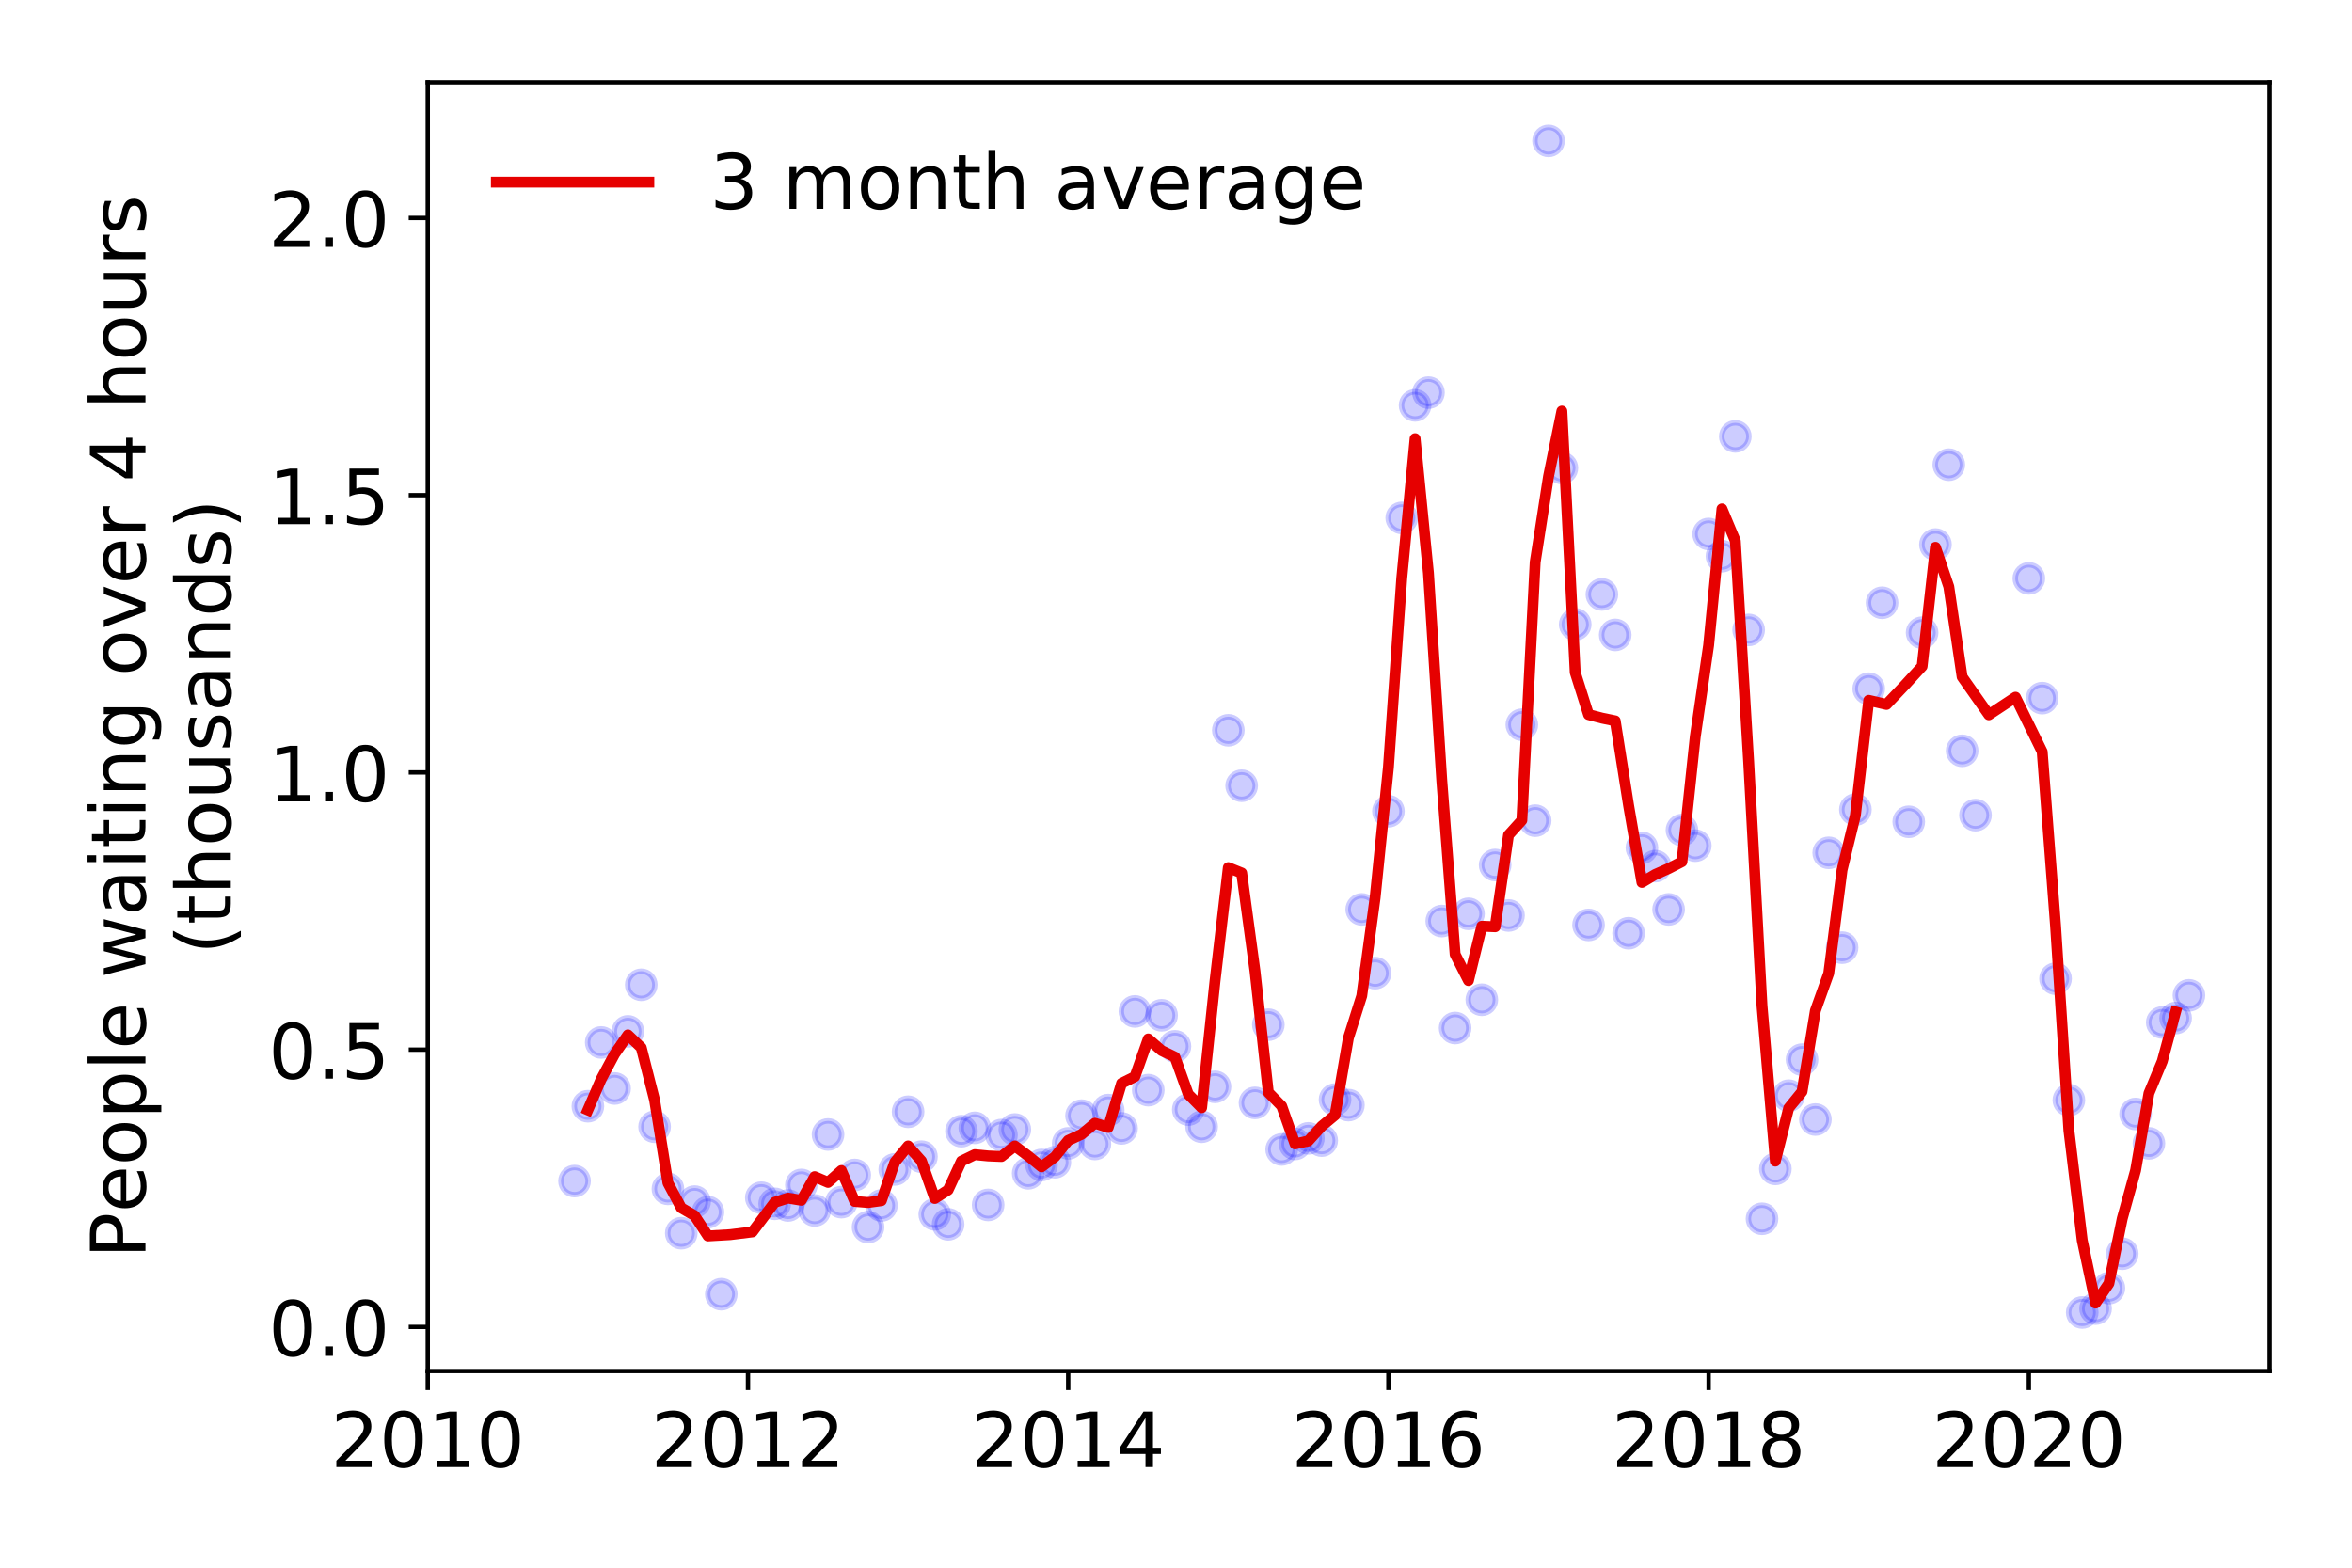 <?xml version="1.0" encoding="utf-8" standalone="no"?>
<!DOCTYPE svg PUBLIC "-//W3C//DTD SVG 1.1//EN"
  "http://www.w3.org/Graphics/SVG/1.1/DTD/svg11.dtd">
<!-- Created with matplotlib (https://matplotlib.org/) -->
<svg height="288pt" version="1.1" viewBox="0 0 432 288" width="432pt" xmlns="http://www.w3.org/2000/svg" xmlns:xlink="http://www.w3.org/1999/xlink">
 <defs>
  <style type="text/css">
*{stroke-linecap:butt;stroke-linejoin:round;}
  </style>
 </defs>
 <g id="figure_1">
  <g id="patch_1">
   <path d="M 0 288 
L 432 288 
L 432 0 
L 0 0 
z
" style="fill:#ffffff;"/>
  </g>
  <g id="axes_1">
   <g id="patch_2">
    <path d="M 78.57 251.88 
L 416.88 251.88 
L 416.88 15.12 
L 78.57 15.12 
z
" style="fill:#ffffff;"/>
   </g>
   <g id="matplotlib.axis_1">
    <g id="xtick_1">
     <g id="line2d_1">
      <defs>
       <path d="M 0 0 
L 0 3.5 
" id="m1ef3069ae8" style="stroke:#000000;stroke-width:0.8;"/>
      </defs>
      <g>
       <use style="stroke:#000000;stroke-width:0.8;" x="78.57" xlink:href="#m1ef3069ae8" y="251.88"/>
      </g>
     </g>
     <g id="text_1">
      <!-- 2010 -->
      <defs>
       <path d="M 19.188 8.297 
L 53.609 8.297 
L 53.609 0 
L 7.328 0 
L 7.328 8.297 
Q 12.938 14.109 22.625 23.891 
Q 32.328 33.688 34.812 36.531 
Q 39.547 41.844 41.422 45.531 
Q 43.312 49.219 43.312 52.781 
Q 43.312 58.594 39.234 62.25 
Q 35.156 65.922 28.609 65.922 
Q 23.969 65.922 18.812 64.312 
Q 13.672 62.703 7.812 59.422 
L 7.812 69.391 
Q 13.766 71.781 18.938 73 
Q 24.125 74.219 28.422 74.219 
Q 39.75 74.219 46.484 68.547 
Q 53.219 62.891 53.219 53.422 
Q 53.219 48.922 51.531 44.891 
Q 49.859 40.875 45.406 35.406 
Q 44.188 33.984 37.641 27.219 
Q 31.109 20.453 19.188 8.297 
z
" id="DejaVuSans-50"/>
       <path d="M 31.781 66.406 
Q 24.172 66.406 20.328 58.906 
Q 16.5 51.422 16.5 36.375 
Q 16.5 21.391 20.328 13.891 
Q 24.172 6.391 31.781 6.391 
Q 39.453 6.391 43.281 13.891 
Q 47.125 21.391 47.125 36.375 
Q 47.125 51.422 43.281 58.906 
Q 39.453 66.406 31.781 66.406 
z
M 31.781 74.219 
Q 44.047 74.219 50.516 64.516 
Q 56.984 54.828 56.984 36.375 
Q 56.984 17.969 50.516 8.266 
Q 44.047 -1.422 31.781 -1.422 
Q 19.531 -1.422 13.062 8.266 
Q 6.594 17.969 6.594 36.375 
Q 6.594 54.828 13.062 64.516 
Q 19.531 74.219 31.781 74.219 
z
" id="DejaVuSans-48"/>
       <path d="M 12.406 8.297 
L 28.516 8.297 
L 28.516 63.922 
L 10.984 60.406 
L 10.984 69.391 
L 28.422 72.906 
L 38.281 72.906 
L 38.281 8.297 
L 54.391 8.297 
L 54.391 0 
L 12.406 0 
z
" id="DejaVuSans-49"/>
      </defs>
      <g transform="translate(60.755 269.518)scale(0.14 -0.14)">
       <use xlink:href="#DejaVuSans-50"/>
       <use x="63.623" xlink:href="#DejaVuSans-48"/>
       <use x="127.246" xlink:href="#DejaVuSans-49"/>
       <use x="190.869" xlink:href="#DejaVuSans-48"/>
      </g>
     </g>
    </g>
    <g id="xtick_2">
     <g id="line2d_2">
      <g>
       <use style="stroke:#000000;stroke-width:0.8;" x="137.385" xlink:href="#m1ef3069ae8" y="251.88"/>
      </g>
     </g>
     <g id="text_2">
      <!-- 2012 -->
      <g transform="translate(119.57 269.518)scale(0.14 -0.14)">
       <use xlink:href="#DejaVuSans-50"/>
       <use x="63.623" xlink:href="#DejaVuSans-48"/>
       <use x="127.246" xlink:href="#DejaVuSans-49"/>
       <use x="190.869" xlink:href="#DejaVuSans-50"/>
      </g>
     </g>
    </g>
    <g id="xtick_3">
     <g id="line2d_3">
      <g>
       <use style="stroke:#000000;stroke-width:0.8;" x="196.2" xlink:href="#m1ef3069ae8" y="251.88"/>
      </g>
     </g>
     <g id="text_3">
      <!-- 2014 -->
      <defs>
       <path d="M 37.797 64.312 
L 12.891 25.391 
L 37.797 25.391 
z
M 35.203 72.906 
L 47.609 72.906 
L 47.609 25.391 
L 58.016 25.391 
L 58.016 17.188 
L 47.609 17.188 
L 47.609 0 
L 37.797 0 
L 37.797 17.188 
L 4.891 17.188 
L 4.891 26.703 
z
" id="DejaVuSans-52"/>
      </defs>
      <g transform="translate(178.385 269.518)scale(0.14 -0.14)">
       <use xlink:href="#DejaVuSans-50"/>
       <use x="63.623" xlink:href="#DejaVuSans-48"/>
       <use x="127.246" xlink:href="#DejaVuSans-49"/>
       <use x="190.869" xlink:href="#DejaVuSans-52"/>
      </g>
     </g>
    </g>
    <g id="xtick_4">
     <g id="line2d_4">
      <g>
       <use style="stroke:#000000;stroke-width:0.8;" x="255.016" xlink:href="#m1ef3069ae8" y="251.88"/>
      </g>
     </g>
     <g id="text_4">
      <!-- 2016 -->
      <defs>
       <path d="M 33.016 40.375 
Q 26.375 40.375 22.484 35.828 
Q 18.609 31.297 18.609 23.391 
Q 18.609 15.531 22.484 10.953 
Q 26.375 6.391 33.016 6.391 
Q 39.656 6.391 43.531 10.953 
Q 47.406 15.531 47.406 23.391 
Q 47.406 31.297 43.531 35.828 
Q 39.656 40.375 33.016 40.375 
z
M 52.594 71.297 
L 52.594 62.312 
Q 48.875 64.062 45.094 64.984 
Q 41.312 65.922 37.594 65.922 
Q 27.828 65.922 22.672 59.328 
Q 17.531 52.734 16.797 39.406 
Q 19.672 43.656 24.016 45.922 
Q 28.375 48.188 33.594 48.188 
Q 44.578 48.188 50.953 41.516 
Q 57.328 34.859 57.328 23.391 
Q 57.328 12.156 50.688 5.359 
Q 44.047 -1.422 33.016 -1.422 
Q 20.359 -1.422 13.672 8.266 
Q 6.984 17.969 6.984 36.375 
Q 6.984 53.656 15.188 63.938 
Q 23.391 74.219 37.203 74.219 
Q 40.922 74.219 44.703 73.484 
Q 48.484 72.75 52.594 71.297 
z
" id="DejaVuSans-54"/>
      </defs>
      <g transform="translate(237.201 269.518)scale(0.14 -0.14)">
       <use xlink:href="#DejaVuSans-50"/>
       <use x="63.623" xlink:href="#DejaVuSans-48"/>
       <use x="127.246" xlink:href="#DejaVuSans-49"/>
       <use x="190.869" xlink:href="#DejaVuSans-54"/>
      </g>
     </g>
    </g>
    <g id="xtick_5">
     <g id="line2d_5">
      <g>
       <use style="stroke:#000000;stroke-width:0.8;" x="313.831" xlink:href="#m1ef3069ae8" y="251.88"/>
      </g>
     </g>
     <g id="text_5">
      <!-- 2018 -->
      <defs>
       <path d="M 31.781 34.625 
Q 24.75 34.625 20.719 30.859 
Q 16.703 27.094 16.703 20.516 
Q 16.703 13.922 20.719 10.156 
Q 24.75 6.391 31.781 6.391 
Q 38.812 6.391 42.859 10.172 
Q 46.922 13.969 46.922 20.516 
Q 46.922 27.094 42.891 30.859 
Q 38.875 34.625 31.781 34.625 
z
M 21.922 38.812 
Q 15.578 40.375 12.031 44.719 
Q 8.5 49.078 8.5 55.328 
Q 8.5 64.062 14.719 69.141 
Q 20.953 74.219 31.781 74.219 
Q 42.672 74.219 48.875 69.141 
Q 55.078 64.062 55.078 55.328 
Q 55.078 49.078 51.531 44.719 
Q 48 40.375 41.703 38.812 
Q 48.828 37.156 52.797 32.312 
Q 56.781 27.484 56.781 20.516 
Q 56.781 9.906 50.312 4.234 
Q 43.844 -1.422 31.781 -1.422 
Q 19.734 -1.422 13.25 4.234 
Q 6.781 9.906 6.781 20.516 
Q 6.781 27.484 10.781 32.312 
Q 14.797 37.156 21.922 38.812 
z
M 18.312 54.391 
Q 18.312 48.734 21.844 45.562 
Q 25.391 42.391 31.781 42.391 
Q 38.141 42.391 41.719 45.562 
Q 45.312 48.734 45.312 54.391 
Q 45.312 60.062 41.719 63.234 
Q 38.141 66.406 31.781 66.406 
Q 25.391 66.406 21.844 63.234 
Q 18.312 60.062 18.312 54.391 
z
" id="DejaVuSans-56"/>
      </defs>
      <g transform="translate(296.016 269.518)scale(0.14 -0.14)">
       <use xlink:href="#DejaVuSans-50"/>
       <use x="63.623" xlink:href="#DejaVuSans-48"/>
       <use x="127.246" xlink:href="#DejaVuSans-49"/>
       <use x="190.869" xlink:href="#DejaVuSans-56"/>
      </g>
     </g>
    </g>
    <g id="xtick_6">
     <g id="line2d_6">
      <g>
       <use style="stroke:#000000;stroke-width:0.8;" x="372.646" xlink:href="#m1ef3069ae8" y="251.88"/>
      </g>
     </g>
     <g id="text_6">
      <!-- 2020 -->
      <g transform="translate(354.831 269.518)scale(0.14 -0.14)">
       <use xlink:href="#DejaVuSans-50"/>
       <use x="63.623" xlink:href="#DejaVuSans-48"/>
       <use x="127.246" xlink:href="#DejaVuSans-50"/>
       <use x="190.869" xlink:href="#DejaVuSans-48"/>
      </g>
     </g>
    </g>
   </g>
   <g id="matplotlib.axis_2">
    <g id="ytick_1">
     <g id="line2d_7">
      <defs>
       <path d="M 0 0 
L -3.5 0 
" id="m6c5d80450e" style="stroke:#000000;stroke-width:0.8;"/>
      </defs>
      <g>
       <use style="stroke:#000000;stroke-width:0.8;" x="78.57" xlink:href="#m6c5d80450e" y="243.767"/>
      </g>
     </g>
     <g id="text_7">
      <!-- 0.0 -->
      <defs>
       <path d="M 10.688 12.406 
L 21 12.406 
L 21 0 
L 10.688 0 
z
" id="DejaVuSans-46"/>
      </defs>
      <g transform="translate(49.306 249.086)scale(0.14 -0.14)">
       <use xlink:href="#DejaVuSans-48"/>
       <use x="63.623" xlink:href="#DejaVuSans-46"/>
       <use x="95.41" xlink:href="#DejaVuSans-48"/>
      </g>
     </g>
    </g>
    <g id="ytick_2">
     <g id="line2d_8">
      <g>
       <use style="stroke:#000000;stroke-width:0.8;" x="78.57" xlink:href="#m6c5d80450e" y="192.835"/>
      </g>
     </g>
     <g id="text_8">
      <!-- 0.5 -->
      <defs>
       <path d="M 10.797 72.906 
L 49.516 72.906 
L 49.516 64.594 
L 19.828 64.594 
L 19.828 46.734 
Q 21.969 47.469 24.109 47.828 
Q 26.266 48.188 28.422 48.188 
Q 40.625 48.188 47.75 41.5 
Q 54.891 34.812 54.891 23.391 
Q 54.891 11.625 47.562 5.094 
Q 40.234 -1.422 26.906 -1.422 
Q 22.312 -1.422 17.547 -0.641 
Q 12.797 0.141 7.719 1.703 
L 7.719 11.625 
Q 12.109 9.234 16.797 8.062 
Q 21.484 6.891 26.703 6.891 
Q 35.156 6.891 40.078 11.328 
Q 45.016 15.766 45.016 23.391 
Q 45.016 31 40.078 35.438 
Q 35.156 39.891 26.703 39.891 
Q 22.75 39.891 18.812 39.016 
Q 14.891 38.141 10.797 36.281 
z
" id="DejaVuSans-53"/>
      </defs>
      <g transform="translate(49.306 198.154)scale(0.14 -0.14)">
       <use xlink:href="#DejaVuSans-48"/>
       <use x="63.623" xlink:href="#DejaVuSans-46"/>
       <use x="95.41" xlink:href="#DejaVuSans-53"/>
      </g>
     </g>
    </g>
    <g id="ytick_3">
     <g id="line2d_9">
      <g>
       <use style="stroke:#000000;stroke-width:0.8;" x="78.57" xlink:href="#m6c5d80450e" y="141.904"/>
      </g>
     </g>
     <g id="text_9">
      <!-- 1.0 -->
      <g transform="translate(49.306 147.223)scale(0.14 -0.14)">
       <use xlink:href="#DejaVuSans-49"/>
       <use x="63.623" xlink:href="#DejaVuSans-46"/>
       <use x="95.41" xlink:href="#DejaVuSans-48"/>
      </g>
     </g>
    </g>
    <g id="ytick_4">
     <g id="line2d_10">
      <g>
       <use style="stroke:#000000;stroke-width:0.8;" x="78.57" xlink:href="#m6c5d80450e" y="90.972"/>
      </g>
     </g>
     <g id="text_10">
      <!-- 1.5 -->
      <g transform="translate(49.306 96.291)scale(0.14 -0.14)">
       <use xlink:href="#DejaVuSans-49"/>
       <use x="63.623" xlink:href="#DejaVuSans-46"/>
       <use x="95.41" xlink:href="#DejaVuSans-53"/>
      </g>
     </g>
    </g>
    <g id="ytick_5">
     <g id="line2d_11">
      <g>
       <use style="stroke:#000000;stroke-width:0.8;" x="78.57" xlink:href="#m6c5d80450e" y="40.041"/>
      </g>
     </g>
     <g id="text_11">
      <!-- 2.0 -->
      <g transform="translate(49.306 45.36)scale(0.14 -0.14)">
       <use xlink:href="#DejaVuSans-50"/>
       <use x="63.623" xlink:href="#DejaVuSans-46"/>
       <use x="95.41" xlink:href="#DejaVuSans-48"/>
      </g>
     </g>
    </g>
    <g id="text_12">
     <!-- People waiting over 4 hours -->
     <defs>
      <path d="M 19.672 64.797 
L 19.672 37.406 
L 32.078 37.406 
Q 38.969 37.406 42.719 40.969 
Q 46.484 44.531 46.484 51.125 
Q 46.484 57.672 42.719 61.234 
Q 38.969 64.797 32.078 64.797 
z
M 9.812 72.906 
L 32.078 72.906 
Q 44.344 72.906 50.609 67.359 
Q 56.891 61.812 56.891 51.125 
Q 56.891 40.328 50.609 34.812 
Q 44.344 29.297 32.078 29.297 
L 19.672 29.297 
L 19.672 0 
L 9.812 0 
z
" id="DejaVuSans-80"/>
      <path d="M 56.203 29.594 
L 56.203 25.203 
L 14.891 25.203 
Q 15.484 15.922 20.484 11.062 
Q 25.484 6.203 34.422 6.203 
Q 39.594 6.203 44.453 7.469 
Q 49.312 8.734 54.109 11.281 
L 54.109 2.781 
Q 49.266 0.734 44.188 -0.344 
Q 39.109 -1.422 33.891 -1.422 
Q 20.797 -1.422 13.156 6.188 
Q 5.516 13.812 5.516 26.812 
Q 5.516 40.234 12.766 48.109 
Q 20.016 56 32.328 56 
Q 43.359 56 49.781 48.891 
Q 56.203 41.797 56.203 29.594 
z
M 47.219 32.234 
Q 47.125 39.594 43.094 43.984 
Q 39.062 48.391 32.422 48.391 
Q 24.906 48.391 20.391 44.141 
Q 15.875 39.891 15.188 32.172 
z
" id="DejaVuSans-101"/>
      <path d="M 30.609 48.391 
Q 23.391 48.391 19.188 42.75 
Q 14.984 37.109 14.984 27.297 
Q 14.984 17.484 19.156 11.844 
Q 23.344 6.203 30.609 6.203 
Q 37.797 6.203 41.984 11.859 
Q 46.188 17.531 46.188 27.297 
Q 46.188 37.016 41.984 42.703 
Q 37.797 48.391 30.609 48.391 
z
M 30.609 56 
Q 42.328 56 49.016 48.375 
Q 55.719 40.766 55.719 27.297 
Q 55.719 13.875 49.016 6.219 
Q 42.328 -1.422 30.609 -1.422 
Q 18.844 -1.422 12.172 6.219 
Q 5.516 13.875 5.516 27.297 
Q 5.516 40.766 12.172 48.375 
Q 18.844 56 30.609 56 
z
" id="DejaVuSans-111"/>
      <path d="M 18.109 8.203 
L 18.109 -20.797 
L 9.078 -20.797 
L 9.078 54.688 
L 18.109 54.688 
L 18.109 46.391 
Q 20.953 51.266 25.266 53.625 
Q 29.594 56 35.594 56 
Q 45.562 56 51.781 48.094 
Q 58.016 40.188 58.016 27.297 
Q 58.016 14.406 51.781 6.484 
Q 45.562 -1.422 35.594 -1.422 
Q 29.594 -1.422 25.266 0.953 
Q 20.953 3.328 18.109 8.203 
z
M 48.688 27.297 
Q 48.688 37.203 44.609 42.844 
Q 40.531 48.484 33.406 48.484 
Q 26.266 48.484 22.188 42.844 
Q 18.109 37.203 18.109 27.297 
Q 18.109 17.391 22.188 11.75 
Q 26.266 6.109 33.406 6.109 
Q 40.531 6.109 44.609 11.75 
Q 48.688 17.391 48.688 27.297 
z
" id="DejaVuSans-112"/>
      <path d="M 9.422 75.984 
L 18.406 75.984 
L 18.406 0 
L 9.422 0 
z
" id="DejaVuSans-108"/>
      <path id="DejaVuSans-32"/>
      <path d="M 4.203 54.688 
L 13.188 54.688 
L 24.422 12.016 
L 35.594 54.688 
L 46.188 54.688 
L 57.422 12.016 
L 68.609 54.688 
L 77.594 54.688 
L 63.281 0 
L 52.688 0 
L 40.922 44.828 
L 29.109 0 
L 18.5 0 
z
" id="DejaVuSans-119"/>
      <path d="M 34.281 27.484 
Q 23.391 27.484 19.188 25 
Q 14.984 22.516 14.984 16.5 
Q 14.984 11.719 18.141 8.906 
Q 21.297 6.109 26.703 6.109 
Q 34.188 6.109 38.703 11.406 
Q 43.219 16.703 43.219 25.484 
L 43.219 27.484 
z
M 52.203 31.203 
L 52.203 0 
L 43.219 0 
L 43.219 8.297 
Q 40.141 3.328 35.547 0.953 
Q 30.953 -1.422 24.312 -1.422 
Q 15.922 -1.422 10.953 3.297 
Q 6 8.016 6 15.922 
Q 6 25.141 12.172 29.828 
Q 18.359 34.516 30.609 34.516 
L 43.219 34.516 
L 43.219 35.406 
Q 43.219 41.609 39.141 45 
Q 35.062 48.391 27.688 48.391 
Q 23 48.391 18.547 47.266 
Q 14.109 46.141 10.016 43.891 
L 10.016 52.203 
Q 14.938 54.109 19.578 55.047 
Q 24.219 56 28.609 56 
Q 40.484 56 46.344 49.844 
Q 52.203 43.703 52.203 31.203 
z
" id="DejaVuSans-97"/>
      <path d="M 9.422 54.688 
L 18.406 54.688 
L 18.406 0 
L 9.422 0 
z
M 9.422 75.984 
L 18.406 75.984 
L 18.406 64.594 
L 9.422 64.594 
z
" id="DejaVuSans-105"/>
      <path d="M 18.312 70.219 
L 18.312 54.688 
L 36.812 54.688 
L 36.812 47.703 
L 18.312 47.703 
L 18.312 18.016 
Q 18.312 11.328 20.141 9.422 
Q 21.969 7.516 27.594 7.516 
L 36.812 7.516 
L 36.812 0 
L 27.594 0 
Q 17.188 0 13.234 3.875 
Q 9.281 7.766 9.281 18.016 
L 9.281 47.703 
L 2.688 47.703 
L 2.688 54.688 
L 9.281 54.688 
L 9.281 70.219 
z
" id="DejaVuSans-116"/>
      <path d="M 54.891 33.016 
L 54.891 0 
L 45.906 0 
L 45.906 32.719 
Q 45.906 40.484 42.875 44.328 
Q 39.844 48.188 33.797 48.188 
Q 26.516 48.188 22.312 43.547 
Q 18.109 38.922 18.109 30.906 
L 18.109 0 
L 9.078 0 
L 9.078 54.688 
L 18.109 54.688 
L 18.109 46.188 
Q 21.344 51.125 25.703 53.562 
Q 30.078 56 35.797 56 
Q 45.219 56 50.047 50.172 
Q 54.891 44.344 54.891 33.016 
z
" id="DejaVuSans-110"/>
      <path d="M 45.406 27.984 
Q 45.406 37.75 41.375 43.109 
Q 37.359 48.484 30.078 48.484 
Q 22.859 48.484 18.828 43.109 
Q 14.797 37.75 14.797 27.984 
Q 14.797 18.266 18.828 12.891 
Q 22.859 7.516 30.078 7.516 
Q 37.359 7.516 41.375 12.891 
Q 45.406 18.266 45.406 27.984 
z
M 54.391 6.781 
Q 54.391 -7.172 48.188 -13.984 
Q 42 -20.797 29.203 -20.797 
Q 24.469 -20.797 20.266 -20.094 
Q 16.062 -19.391 12.109 -17.922 
L 12.109 -9.188 
Q 16.062 -11.328 19.922 -12.344 
Q 23.781 -13.375 27.781 -13.375 
Q 36.625 -13.375 41.016 -8.766 
Q 45.406 -4.156 45.406 5.172 
L 45.406 9.625 
Q 42.625 4.781 38.281 2.391 
Q 33.938 0 27.875 0 
Q 17.828 0 11.672 7.656 
Q 5.516 15.328 5.516 27.984 
Q 5.516 40.672 11.672 48.328 
Q 17.828 56 27.875 56 
Q 33.938 56 38.281 53.609 
Q 42.625 51.219 45.406 46.391 
L 45.406 54.688 
L 54.391 54.688 
z
" id="DejaVuSans-103"/>
      <path d="M 2.984 54.688 
L 12.5 54.688 
L 29.594 8.797 
L 46.688 54.688 
L 56.203 54.688 
L 35.688 0 
L 23.484 0 
z
" id="DejaVuSans-118"/>
      <path d="M 41.109 46.297 
Q 39.594 47.172 37.812 47.578 
Q 36.031 48 33.891 48 
Q 26.266 48 22.188 43.047 
Q 18.109 38.094 18.109 28.812 
L 18.109 0 
L 9.078 0 
L 9.078 54.688 
L 18.109 54.688 
L 18.109 46.188 
Q 20.953 51.172 25.484 53.578 
Q 30.031 56 36.531 56 
Q 37.453 56 38.578 55.875 
Q 39.703 55.766 41.062 55.516 
z
" id="DejaVuSans-114"/>
      <path d="M 54.891 33.016 
L 54.891 0 
L 45.906 0 
L 45.906 32.719 
Q 45.906 40.484 42.875 44.328 
Q 39.844 48.188 33.797 48.188 
Q 26.516 48.188 22.312 43.547 
Q 18.109 38.922 18.109 30.906 
L 18.109 0 
L 9.078 0 
L 9.078 75.984 
L 18.109 75.984 
L 18.109 46.188 
Q 21.344 51.125 25.703 53.562 
Q 30.078 56 35.797 56 
Q 45.219 56 50.047 50.172 
Q 54.891 44.344 54.891 33.016 
z
" id="DejaVuSans-104"/>
      <path d="M 8.5 21.578 
L 8.5 54.688 
L 17.484 54.688 
L 17.484 21.922 
Q 17.484 14.156 20.5 10.266 
Q 23.531 6.391 29.594 6.391 
Q 36.859 6.391 41.078 11.031 
Q 45.312 15.672 45.312 23.688 
L 45.312 54.688 
L 54.297 54.688 
L 54.297 0 
L 45.312 0 
L 45.312 8.406 
Q 42.047 3.422 37.719 1 
Q 33.406 -1.422 27.688 -1.422 
Q 18.266 -1.422 13.375 4.438 
Q 8.5 10.297 8.5 21.578 
z
M 31.109 56 
z
" id="DejaVuSans-117"/>
      <path d="M 44.281 53.078 
L 44.281 44.578 
Q 40.484 46.531 36.375 47.5 
Q 32.281 48.484 27.875 48.484 
Q 21.188 48.484 17.844 46.438 
Q 14.5 44.391 14.5 40.281 
Q 14.5 37.156 16.891 35.375 
Q 19.281 33.594 26.516 31.984 
L 29.594 31.297 
Q 39.156 29.25 43.188 25.516 
Q 47.219 21.781 47.219 15.094 
Q 47.219 7.469 41.188 3.016 
Q 35.156 -1.422 24.609 -1.422 
Q 20.219 -1.422 15.453 -0.562 
Q 10.688 0.297 5.422 2 
L 5.422 11.281 
Q 10.406 8.688 15.234 7.391 
Q 20.062 6.109 24.812 6.109 
Q 31.156 6.109 34.562 8.281 
Q 37.984 10.453 37.984 14.406 
Q 37.984 18.062 35.516 20.016 
Q 33.062 21.969 24.703 23.781 
L 21.578 24.516 
Q 13.234 26.266 9.516 29.906 
Q 5.812 33.547 5.812 39.891 
Q 5.812 47.609 11.281 51.797 
Q 16.75 56 26.812 56 
Q 31.781 56 36.172 55.266 
Q 40.578 54.547 44.281 53.078 
z
" id="DejaVuSans-115"/>
     </defs>
     <g transform="translate(26.717 231.175)rotate(-90)scale(0.14 -0.14)">
      <use xlink:href="#DejaVuSans-80"/>
      <use x="60.256" xlink:href="#DejaVuSans-101"/>
      <use x="121.779" xlink:href="#DejaVuSans-111"/>
      <use x="182.961" xlink:href="#DejaVuSans-112"/>
      <use x="246.438" xlink:href="#DejaVuSans-108"/>
      <use x="274.221" xlink:href="#DejaVuSans-101"/>
      <use x="335.744" xlink:href="#DejaVuSans-32"/>
      <use x="367.531" xlink:href="#DejaVuSans-119"/>
      <use x="449.318" xlink:href="#DejaVuSans-97"/>
      <use x="510.598" xlink:href="#DejaVuSans-105"/>
      <use x="538.381" xlink:href="#DejaVuSans-116"/>
      <use x="577.59" xlink:href="#DejaVuSans-105"/>
      <use x="605.373" xlink:href="#DejaVuSans-110"/>
      <use x="668.752" xlink:href="#DejaVuSans-103"/>
      <use x="732.229" xlink:href="#DejaVuSans-32"/>
      <use x="764.016" xlink:href="#DejaVuSans-111"/>
      <use x="825.197" xlink:href="#DejaVuSans-118"/>
      <use x="884.377" xlink:href="#DejaVuSans-101"/>
      <use x="945.9" xlink:href="#DejaVuSans-114"/>
      <use x="987.014" xlink:href="#DejaVuSans-32"/>
      <use x="1018.801" xlink:href="#DejaVuSans-52"/>
      <use x="1082.424" xlink:href="#DejaVuSans-32"/>
      <use x="1114.211" xlink:href="#DejaVuSans-104"/>
      <use x="1177.59" xlink:href="#DejaVuSans-111"/>
      <use x="1238.771" xlink:href="#DejaVuSans-117"/>
      <use x="1302.15" xlink:href="#DejaVuSans-114"/>
      <use x="1343.264" xlink:href="#DejaVuSans-115"/>
     </g>
     <!-- (thousands) -->
     <defs>
      <path d="M 31 75.875 
Q 24.469 64.656 21.281 53.656 
Q 18.109 42.672 18.109 31.391 
Q 18.109 20.125 21.312 9.062 
Q 24.516 -2 31 -13.188 
L 23.188 -13.188 
Q 15.875 -1.703 12.234 9.375 
Q 8.594 20.453 8.594 31.391 
Q 8.594 42.281 12.203 53.312 
Q 15.828 64.359 23.188 75.875 
z
" id="DejaVuSans-40"/>
      <path d="M 45.406 46.391 
L 45.406 75.984 
L 54.391 75.984 
L 54.391 0 
L 45.406 0 
L 45.406 8.203 
Q 42.578 3.328 38.25 0.953 
Q 33.938 -1.422 27.875 -1.422 
Q 17.969 -1.422 11.734 6.484 
Q 5.516 14.406 5.516 27.297 
Q 5.516 40.188 11.734 48.094 
Q 17.969 56 27.875 56 
Q 33.938 56 38.25 53.625 
Q 42.578 51.266 45.406 46.391 
z
M 14.797 27.297 
Q 14.797 17.391 18.875 11.75 
Q 22.953 6.109 30.078 6.109 
Q 37.203 6.109 41.297 11.75 
Q 45.406 17.391 45.406 27.297 
Q 45.406 37.203 41.297 42.844 
Q 37.203 48.484 30.078 48.484 
Q 22.953 48.484 18.875 42.844 
Q 14.797 37.203 14.797 27.297 
z
" id="DejaVuSans-100"/>
      <path d="M 8.016 75.875 
L 15.828 75.875 
Q 23.141 64.359 26.781 53.312 
Q 30.422 42.281 30.422 31.391 
Q 30.422 20.453 26.781 9.375 
Q 23.141 -1.703 15.828 -13.188 
L 8.016 -13.188 
Q 14.5 -2 17.703 9.062 
Q 20.906 20.125 20.906 31.391 
Q 20.906 42.672 17.703 53.656 
Q 14.5 64.656 8.016 75.875 
z
" id="DejaVuSans-41"/>
     </defs>
     <g transform="translate(42.394 175.325)rotate(-90)scale(0.14 -0.14)">
      <use xlink:href="#DejaVuSans-40"/>
      <use x="39.014" xlink:href="#DejaVuSans-116"/>
      <use x="78.223" xlink:href="#DejaVuSans-104"/>
      <use x="141.602" xlink:href="#DejaVuSans-111"/>
      <use x="202.783" xlink:href="#DejaVuSans-117"/>
      <use x="266.162" xlink:href="#DejaVuSans-115"/>
      <use x="318.262" xlink:href="#DejaVuSans-97"/>
      <use x="379.541" xlink:href="#DejaVuSans-110"/>
      <use x="442.92" xlink:href="#DejaVuSans-100"/>
      <use x="506.396" xlink:href="#DejaVuSans-115"/>
      <use x="558.496" xlink:href="#DejaVuSans-41"/>
     </g>
    </g>
   </g>
   <g id="line2d_12">
    <defs>
     <path d="M 0 2.5 
C 0.663 2.5 1.299 2.237 1.768 1.768 
C 2.237 1.299 2.5 0.663 2.5 0 
C 2.5 -0.663 2.237 -1.299 1.768 -1.768 
C 1.299 -2.237 0.663 -2.5 0 -2.5 
C -0.663 -2.5 -1.299 -2.237 -1.768 -1.768 
C -2.237 -1.299 -2.5 -0.663 -2.5 0 
C -2.5 0.663 -2.237 1.299 -1.768 1.768 
C -1.299 2.237 -0.663 2.5 0 2.5 
z
" id="m28e3ba4e20" style="stroke:#0000ff;stroke-opacity:0.2;"/>
    </defs>
    <g clip-path="url(#pa7547e812b)">
     <use style="fill:#0000ff;fill-opacity:0.2;stroke:#0000ff;stroke-opacity:0.2;" x="402.054" xlink:href="#m28e3ba4e20" y="182.853"/>
     <use style="fill:#0000ff;fill-opacity:0.2;stroke:#0000ff;stroke-opacity:0.2;" x="399.603" xlink:href="#m28e3ba4e20" y="187.029"/>
     <use style="fill:#0000ff;fill-opacity:0.2;stroke:#0000ff;stroke-opacity:0.2;" x="397.152" xlink:href="#m28e3ba4e20" y="187.844"/>
     <use style="fill:#0000ff;fill-opacity:0.2;stroke:#0000ff;stroke-opacity:0.2;" x="394.702" xlink:href="#m28e3ba4e20" y="210.05"/>
     <use style="fill:#0000ff;fill-opacity:0.2;stroke:#0000ff;stroke-opacity:0.2;" x="392.251" xlink:href="#m28e3ba4e20" y="204.651"/>
     <use style="fill:#0000ff;fill-opacity:0.2;stroke:#0000ff;stroke-opacity:0.2;" x="389.8" xlink:href="#m28e3ba4e20" y="230.321"/>
     <use style="fill:#0000ff;fill-opacity:0.2;stroke:#0000ff;stroke-opacity:0.2;" x="387.35" xlink:href="#m28e3ba4e20" y="236.636"/>
     <use style="fill:#0000ff;fill-opacity:0.2;stroke:#0000ff;stroke-opacity:0.2;" x="384.899" xlink:href="#m28e3ba4e20" y="240.405"/>
     <use style="fill:#0000ff;fill-opacity:0.2;stroke:#0000ff;stroke-opacity:0.2;" x="382.449" xlink:href="#m28e3ba4e20" y="241.118"/>
     <use style="fill:#0000ff;fill-opacity:0.2;stroke:#0000ff;stroke-opacity:0.2;" x="379.998" xlink:href="#m28e3ba4e20" y="202.105"/>
     <use style="fill:#0000ff;fill-opacity:0.2;stroke:#0000ff;stroke-opacity:0.2;" x="377.547" xlink:href="#m28e3ba4e20" y="179.797"/>
     <use style="fill:#0000ff;fill-opacity:0.2;stroke:#0000ff;stroke-opacity:0.2;" x="375.097" xlink:href="#m28e3ba4e20" y="128.254"/>
     <use style="fill:#0000ff;fill-opacity:0.2;stroke:#0000ff;stroke-opacity:0.2;" x="372.646" xlink:href="#m28e3ba4e20" y="106.252"/>
     <use style="fill:#0000ff;fill-opacity:0.2;stroke:#0000ff;stroke-opacity:0.2;" x="362.844" xlink:href="#m28e3ba4e20" y="149.747"/>
     <use style="fill:#0000ff;fill-opacity:0.2;stroke:#0000ff;stroke-opacity:0.2;" x="360.393" xlink:href="#m28e3ba4e20" y="137.931"/>
     <use style="fill:#0000ff;fill-opacity:0.2;stroke:#0000ff;stroke-opacity:0.2;" x="357.942" xlink:href="#m28e3ba4e20" y="85.37"/>
     <use style="fill:#0000ff;fill-opacity:0.2;stroke:#0000ff;stroke-opacity:0.2;" x="355.492" xlink:href="#m28e3ba4e20" y="100.038"/>
     <use style="fill:#0000ff;fill-opacity:0.2;stroke:#0000ff;stroke-opacity:0.2;" x="353.041" xlink:href="#m28e3ba4e20" y="116.234"/>
     <use style="fill:#0000ff;fill-opacity:0.2;stroke:#0000ff;stroke-opacity:0.2;" x="350.59" xlink:href="#m28e3ba4e20" y="150.969"/>
     <use style="fill:#0000ff;fill-opacity:0.2;stroke:#0000ff;stroke-opacity:0.2;" x="345.689" xlink:href="#m28e3ba4e20" y="110.734"/>
     <use style="fill:#0000ff;fill-opacity:0.2;stroke:#0000ff;stroke-opacity:0.2;" x="343.238" xlink:href="#m28e3ba4e20" y="126.522"/>
     <use style="fill:#0000ff;fill-opacity:0.2;stroke:#0000ff;stroke-opacity:0.2;" x="340.788" xlink:href="#m28e3ba4e20" y="148.729"/>
     <use style="fill:#0000ff;fill-opacity:0.2;stroke:#0000ff;stroke-opacity:0.2;" x="338.337" xlink:href="#m28e3ba4e20" y="174.092"/>
     <use style="fill:#0000ff;fill-opacity:0.2;stroke:#0000ff;stroke-opacity:0.2;" x="335.887" xlink:href="#m28e3ba4e20" y="156.674"/>
     <use style="fill:#0000ff;fill-opacity:0.2;stroke:#0000ff;stroke-opacity:0.2;" x="333.436" xlink:href="#m28e3ba4e20" y="205.67"/>
     <use style="fill:#0000ff;fill-opacity:0.2;stroke:#0000ff;stroke-opacity:0.2;" x="330.985" xlink:href="#m28e3ba4e20" y="194.669"/>
     <use style="fill:#0000ff;fill-opacity:0.2;stroke:#0000ff;stroke-opacity:0.2;" x="328.535" xlink:href="#m28e3ba4e20" y="201.29"/>
     <use style="fill:#0000ff;fill-opacity:0.2;stroke:#0000ff;stroke-opacity:0.2;" x="326.084" xlink:href="#m28e3ba4e20" y="214.736"/>
     <use style="fill:#0000ff;fill-opacity:0.2;stroke:#0000ff;stroke-opacity:0.2;" x="323.633" xlink:href="#m28e3ba4e20" y="223.903"/>
     <use style="fill:#0000ff;fill-opacity:0.2;stroke:#0000ff;stroke-opacity:0.2;" x="321.183" xlink:href="#m28e3ba4e20" y="115.725"/>
     <use style="fill:#0000ff;fill-opacity:0.2;stroke:#0000ff;stroke-opacity:0.2;" x="318.732" xlink:href="#m28e3ba4e20" y="80.175"/>
     <use style="fill:#0000ff;fill-opacity:0.2;stroke:#0000ff;stroke-opacity:0.2;" x="316.281" xlink:href="#m28e3ba4e20" y="102.177"/>
     <use style="fill:#0000ff;fill-opacity:0.2;stroke:#0000ff;stroke-opacity:0.2;" x="313.831" xlink:href="#m28e3ba4e20" y="98.103"/>
     <use style="fill:#0000ff;fill-opacity:0.2;stroke:#0000ff;stroke-opacity:0.2;" x="311.38" xlink:href="#m28e3ba4e20" y="155.35"/>
     <use style="fill:#0000ff;fill-opacity:0.2;stroke:#0000ff;stroke-opacity:0.2;" x="308.93" xlink:href="#m28e3ba4e20" y="152.497"/>
     <use style="fill:#0000ff;fill-opacity:0.2;stroke:#0000ff;stroke-opacity:0.2;" x="306.479" xlink:href="#m28e3ba4e20" y="167.064"/>
     <use style="fill:#0000ff;fill-opacity:0.2;stroke:#0000ff;stroke-opacity:0.2;" x="304.028" xlink:href="#m28e3ba4e20" y="159.119"/>
     <use style="fill:#0000ff;fill-opacity:0.2;stroke:#0000ff;stroke-opacity:0.2;" x="301.578" xlink:href="#m28e3ba4e20" y="155.757"/>
     <use style="fill:#0000ff;fill-opacity:0.2;stroke:#0000ff;stroke-opacity:0.2;" x="299.127" xlink:href="#m28e3ba4e20" y="171.444"/>
     <use style="fill:#0000ff;fill-opacity:0.2;stroke:#0000ff;stroke-opacity:0.2;" x="296.676" xlink:href="#m28e3ba4e20" y="116.642"/>
     <use style="fill:#0000ff;fill-opacity:0.2;stroke:#0000ff;stroke-opacity:0.2;" x="294.226" xlink:href="#m28e3ba4e20" y="109.206"/>
     <use style="fill:#0000ff;fill-opacity:0.2;stroke:#0000ff;stroke-opacity:0.2;" x="291.775" xlink:href="#m28e3ba4e20" y="169.916"/>
     <use style="fill:#0000ff;fill-opacity:0.2;stroke:#0000ff;stroke-opacity:0.2;" x="289.325" xlink:href="#m28e3ba4e20" y="114.706"/>
     <use style="fill:#0000ff;fill-opacity:0.2;stroke:#0000ff;stroke-opacity:0.2;" x="286.874" xlink:href="#m28e3ba4e20" y="85.981"/>
     <use style="fill:#0000ff;fill-opacity:0.2;stroke:#0000ff;stroke-opacity:0.2;" x="284.423" xlink:href="#m28e3ba4e20" y="25.882"/>
     <use style="fill:#0000ff;fill-opacity:0.2;stroke:#0000ff;stroke-opacity:0.2;" x="281.973" xlink:href="#m28e3ba4e20" y="150.766"/>
     <use style="fill:#0000ff;fill-opacity:0.2;stroke:#0000ff;stroke-opacity:0.2;" x="279.522" xlink:href="#m28e3ba4e20" y="133.143"/>
     <use style="fill:#0000ff;fill-opacity:0.2;stroke:#0000ff;stroke-opacity:0.2;" x="277.071" xlink:href="#m28e3ba4e20" y="168.184"/>
     <use style="fill:#0000ff;fill-opacity:0.2;stroke:#0000ff;stroke-opacity:0.2;" x="274.621" xlink:href="#m28e3ba4e20" y="158.915"/>
     <use style="fill:#0000ff;fill-opacity:0.2;stroke:#0000ff;stroke-opacity:0.2;" x="272.17" xlink:href="#m28e3ba4e20" y="183.667"/>
     <use style="fill:#0000ff;fill-opacity:0.2;stroke:#0000ff;stroke-opacity:0.2;" x="269.719" xlink:href="#m28e3ba4e20" y="167.879"/>
     <use style="fill:#0000ff;fill-opacity:0.2;stroke:#0000ff;stroke-opacity:0.2;" x="267.269" xlink:href="#m28e3ba4e20" y="188.863"/>
     <use style="fill:#0000ff;fill-opacity:0.2;stroke:#0000ff;stroke-opacity:0.2;" x="264.818" xlink:href="#m28e3ba4e20" y="169.203"/>
     <use style="fill:#0000ff;fill-opacity:0.2;stroke:#0000ff;stroke-opacity:0.2;" x="262.368" xlink:href="#m28e3ba4e20" y="72.128"/>
     <use style="fill:#0000ff;fill-opacity:0.2;stroke:#0000ff;stroke-opacity:0.2;" x="259.917" xlink:href="#m28e3ba4e20" y="74.47"/>
     <use style="fill:#0000ff;fill-opacity:0.2;stroke:#0000ff;stroke-opacity:0.2;" x="257.466" xlink:href="#m28e3ba4e20" y="95.149"/>
     <use style="fill:#0000ff;fill-opacity:0.2;stroke:#0000ff;stroke-opacity:0.2;" x="255.016" xlink:href="#m28e3ba4e20" y="149.034"/>
     <use style="fill:#0000ff;fill-opacity:0.2;stroke:#0000ff;stroke-opacity:0.2;" x="252.565" xlink:href="#m28e3ba4e20" y="178.778"/>
     <use style="fill:#0000ff;fill-opacity:0.2;stroke:#0000ff;stroke-opacity:0.2;" x="250.114" xlink:href="#m28e3ba4e20" y="167.064"/>
     <use style="fill:#0000ff;fill-opacity:0.2;stroke:#0000ff;stroke-opacity:0.2;" x="247.664" xlink:href="#m28e3ba4e20" y="203.021"/>
     <use style="fill:#0000ff;fill-opacity:0.2;stroke:#0000ff;stroke-opacity:0.2;" x="245.213" xlink:href="#m28e3ba4e20" y="202.003"/>
     <use style="fill:#0000ff;fill-opacity:0.2;stroke:#0000ff;stroke-opacity:0.2;" x="242.762" xlink:href="#m28e3ba4e20" y="209.541"/>
     <use style="fill:#0000ff;fill-opacity:0.2;stroke:#0000ff;stroke-opacity:0.2;" x="240.312" xlink:href="#m28e3ba4e20" y="209.133"/>
     <use style="fill:#0000ff;fill-opacity:0.2;stroke:#0000ff;stroke-opacity:0.2;" x="237.861" xlink:href="#m28e3ba4e20" y="210.152"/>
     <use style="fill:#0000ff;fill-opacity:0.2;stroke:#0000ff;stroke-opacity:0.2;" x="235.411" xlink:href="#m28e3ba4e20" y="211.17"/>
     <use style="fill:#0000ff;fill-opacity:0.2;stroke:#0000ff;stroke-opacity:0.2;" x="232.96" xlink:href="#m28e3ba4e20" y="188.251"/>
     <use style="fill:#0000ff;fill-opacity:0.2;stroke:#0000ff;stroke-opacity:0.2;" x="230.509" xlink:href="#m28e3ba4e20" y="202.614"/>
     <use style="fill:#0000ff;fill-opacity:0.2;stroke:#0000ff;stroke-opacity:0.2;" x="228.059" xlink:href="#m28e3ba4e20" y="144.348"/>
     <use style="fill:#0000ff;fill-opacity:0.2;stroke:#0000ff;stroke-opacity:0.2;" x="225.608" xlink:href="#m28e3ba4e20" y="134.162"/>
     <use style="fill:#0000ff;fill-opacity:0.2;stroke:#0000ff;stroke-opacity:0.2;" x="223.157" xlink:href="#m28e3ba4e20" y="199.66"/>
     <use style="fill:#0000ff;fill-opacity:0.2;stroke:#0000ff;stroke-opacity:0.2;" x="220.707" xlink:href="#m28e3ba4e20" y="206.994"/>
     <use style="fill:#0000ff;fill-opacity:0.2;stroke:#0000ff;stroke-opacity:0.2;" x="218.256" xlink:href="#m28e3ba4e20" y="203.836"/>
     <use style="fill:#0000ff;fill-opacity:0.2;stroke:#0000ff;stroke-opacity:0.2;" x="215.805" xlink:href="#m28e3ba4e20" y="192.224"/>
     <use style="fill:#0000ff;fill-opacity:0.2;stroke:#0000ff;stroke-opacity:0.2;" x="213.355" xlink:href="#m28e3ba4e20" y="186.52"/>
     <use style="fill:#0000ff;fill-opacity:0.2;stroke:#0000ff;stroke-opacity:0.2;" x="210.904" xlink:href="#m28e3ba4e20" y="200.271"/>
     <use style="fill:#0000ff;fill-opacity:0.2;stroke:#0000ff;stroke-opacity:0.2;" x="208.454" xlink:href="#m28e3ba4e20" y="185.807"/>
     <use style="fill:#0000ff;fill-opacity:0.2;stroke:#0000ff;stroke-opacity:0.2;" x="206.003" xlink:href="#m28e3ba4e20" y="207.3"/>
     <use style="fill:#0000ff;fill-opacity:0.2;stroke:#0000ff;stroke-opacity:0.2;" x="203.552" xlink:href="#m28e3ba4e20" y="203.938"/>
     <use style="fill:#0000ff;fill-opacity:0.2;stroke:#0000ff;stroke-opacity:0.2;" x="201.102" xlink:href="#m28e3ba4e20" y="210.152"/>
     <use style="fill:#0000ff;fill-opacity:0.2;stroke:#0000ff;stroke-opacity:0.2;" x="198.651" xlink:href="#m28e3ba4e20" y="204.957"/>
     <use style="fill:#0000ff;fill-opacity:0.2;stroke:#0000ff;stroke-opacity:0.2;" x="196.2" xlink:href="#m28e3ba4e20" y="210.05"/>
     <use style="fill:#0000ff;fill-opacity:0.2;stroke:#0000ff;stroke-opacity:0.2;" x="193.75" xlink:href="#m28e3ba4e20" y="213.513"/>
     <use style="fill:#0000ff;fill-opacity:0.2;stroke:#0000ff;stroke-opacity:0.2;" x="191.299" xlink:href="#m28e3ba4e20" y="214.023"/>
     <use style="fill:#0000ff;fill-opacity:0.2;stroke:#0000ff;stroke-opacity:0.2;" x="188.849" xlink:href="#m28e3ba4e20" y="215.551"/>
     <use style="fill:#0000ff;fill-opacity:0.2;stroke:#0000ff;stroke-opacity:0.2;" x="186.398" xlink:href="#m28e3ba4e20" y="207.503"/>
     <use style="fill:#0000ff;fill-opacity:0.2;stroke:#0000ff;stroke-opacity:0.2;" x="183.947" xlink:href="#m28e3ba4e20" y="208.522"/>
     <use style="fill:#0000ff;fill-opacity:0.2;stroke:#0000ff;stroke-opacity:0.2;" x="181.497" xlink:href="#m28e3ba4e20" y="221.357"/>
     <use style="fill:#0000ff;fill-opacity:0.2;stroke:#0000ff;stroke-opacity:0.2;" x="179.046" xlink:href="#m28e3ba4e20" y="207.198"/>
     <use style="fill:#0000ff;fill-opacity:0.2;stroke:#0000ff;stroke-opacity:0.2;" x="176.595" xlink:href="#m28e3ba4e20" y="207.809"/>
     <use style="fill:#0000ff;fill-opacity:0.2;stroke:#0000ff;stroke-opacity:0.2;" x="174.145" xlink:href="#m28e3ba4e20" y="224.922"/>
     <use style="fill:#0000ff;fill-opacity:0.2;stroke:#0000ff;stroke-opacity:0.2;" x="171.694" xlink:href="#m28e3ba4e20" y="223.088"/>
     <use style="fill:#0000ff;fill-opacity:0.2;stroke:#0000ff;stroke-opacity:0.2;" x="169.243" xlink:href="#m28e3ba4e20" y="212.495"/>
     <use style="fill:#0000ff;fill-opacity:0.2;stroke:#0000ff;stroke-opacity:0.2;" x="166.793" xlink:href="#m28e3ba4e20" y="204.244"/>
     <use style="fill:#0000ff;fill-opacity:0.2;stroke:#0000ff;stroke-opacity:0.2;" x="164.342" xlink:href="#m28e3ba4e20" y="214.838"/>
     <use style="fill:#0000ff;fill-opacity:0.2;stroke:#0000ff;stroke-opacity:0.2;" x="161.892" xlink:href="#m28e3ba4e20" y="221.459"/>
     <use style="fill:#0000ff;fill-opacity:0.2;stroke:#0000ff;stroke-opacity:0.2;" x="159.441" xlink:href="#m28e3ba4e20" y="225.431"/>
     <use style="fill:#0000ff;fill-opacity:0.2;stroke:#0000ff;stroke-opacity:0.2;" x="156.99" xlink:href="#m28e3ba4e20" y="215.856"/>
     <use style="fill:#0000ff;fill-opacity:0.2;stroke:#0000ff;stroke-opacity:0.2;" x="154.54" xlink:href="#m28e3ba4e20" y="220.847"/>
     <use style="fill:#0000ff;fill-opacity:0.2;stroke:#0000ff;stroke-opacity:0.2;" x="152.089" xlink:href="#m28e3ba4e20" y="208.42"/>
     <use style="fill:#0000ff;fill-opacity:0.2;stroke:#0000ff;stroke-opacity:0.2;" x="149.638" xlink:href="#m28e3ba4e20" y="222.375"/>
     <use style="fill:#0000ff;fill-opacity:0.2;stroke:#0000ff;stroke-opacity:0.2;" x="147.188" xlink:href="#m28e3ba4e20" y="217.69"/>
     <use style="fill:#0000ff;fill-opacity:0.2;stroke:#0000ff;stroke-opacity:0.2;" x="144.737" xlink:href="#m28e3ba4e20" y="221.459"/>
     <use style="fill:#0000ff;fill-opacity:0.2;stroke:#0000ff;stroke-opacity:0.2;" x="142.286" xlink:href="#m28e3ba4e20" y="221.153"/>
     <use style="fill:#0000ff;fill-opacity:0.2;stroke:#0000ff;stroke-opacity:0.2;" x="139.836" xlink:href="#m28e3ba4e20" y="220.033"/>
     <use style="fill:#0000ff;fill-opacity:0.2;stroke:#0000ff;stroke-opacity:0.2;" x="132.484" xlink:href="#m28e3ba4e20" y="237.757"/>
     <use style="fill:#0000ff;fill-opacity:0.2;stroke:#0000ff;stroke-opacity:0.2;" x="130.033" xlink:href="#m28e3ba4e20" y="222.681"/>
     <use style="fill:#0000ff;fill-opacity:0.2;stroke:#0000ff;stroke-opacity:0.2;" x="127.583" xlink:href="#m28e3ba4e20" y="220.746"/>
     <use style="fill:#0000ff;fill-opacity:0.2;stroke:#0000ff;stroke-opacity:0.2;" x="125.132" xlink:href="#m28e3ba4e20" y="226.552"/>
     <use style="fill:#0000ff;fill-opacity:0.2;stroke:#0000ff;stroke-opacity:0.2;" x="122.681" xlink:href="#m28e3ba4e20" y="218.403"/>
     <use style="fill:#0000ff;fill-opacity:0.2;stroke:#0000ff;stroke-opacity:0.2;" x="120.231" xlink:href="#m28e3ba4e20" y="206.994"/>
     <use style="fill:#0000ff;fill-opacity:0.2;stroke:#0000ff;stroke-opacity:0.2;" x="117.78" xlink:href="#m28e3ba4e20" y="180.917"/>
     <use style="fill:#0000ff;fill-opacity:0.2;stroke:#0000ff;stroke-opacity:0.2;" x="115.33" xlink:href="#m28e3ba4e20" y="189.474"/>
     <use style="fill:#0000ff;fill-opacity:0.2;stroke:#0000ff;stroke-opacity:0.2;" x="112.879" xlink:href="#m28e3ba4e20" y="199.966"/>
     <use style="fill:#0000ff;fill-opacity:0.2;stroke:#0000ff;stroke-opacity:0.2;" x="110.428" xlink:href="#m28e3ba4e20" y="191.511"/>
     <use style="fill:#0000ff;fill-opacity:0.2;stroke:#0000ff;stroke-opacity:0.2;" x="107.978" xlink:href="#m28e3ba4e20" y="203.225"/>
     <use style="fill:#0000ff;fill-opacity:0.2;stroke:#0000ff;stroke-opacity:0.2;" x="105.527" xlink:href="#m28e3ba4e20" y="216.977"/>
    </g>
   </g>
   <g id="line2d_13">
    <path clip-path="url(#pa7547e812b)" d="M 399.603 185.908 
L 397.152 194.974 
L 394.702 200.848 
L 392.251 215.007 
L 389.8 223.869 
L 387.35 235.787 
L 384.899 239.387 
L 382.449 227.876 
L 379.998 207.673 
L 377.547 170.052 
L 375.097 138.101 
L 370.195 128.084 
L 365.294 131.31 
L 360.393 124.349 
L 357.942 107.78 
L 355.492 100.547 
L 353.041 122.414 
L 349.773 125.979 
L 346.506 129.409 
L 343.238 128.662 
L 340.788 149.781 
L 338.337 159.832 
L 335.887 178.812 
L 333.436 185.671 
L 330.985 200.543 
L 328.535 203.565 
L 326.084 213.31 
L 323.633 184.788 
L 321.183 139.934 
L 318.732 99.359 
L 316.281 93.485 
L 313.831 118.543 
L 311.38 135.317 
L 308.93 158.304 
L 306.479 159.56 
L 304.028 160.646 
L 301.578 162.107 
L 299.127 147.948 
L 296.676 132.43 
L 294.226 131.921 
L 291.775 131.276 
L 289.325 123.534 
L 286.874 75.523 
L 284.423 87.543 
L 281.973 103.264 
L 279.522 150.698 
L 277.071 153.414 
L 274.621 170.256 
L 272.17 170.154 
L 269.719 180.136 
L 267.269 175.315 
L 264.818 143.398 
L 262.368 105.267 
L 259.917 80.582 
L 257.466 106.218 
L 255.016 140.987 
L 252.565 164.959 
L 250.114 182.954 
L 247.664 190.696 
L 245.213 204.855 
L 242.762 206.892 
L 240.312 209.609 
L 237.861 210.152 
L 235.411 203.191 
L 232.96 200.679 
L 230.509 178.405 
L 228.059 160.375 
L 225.608 159.39 
L 223.157 180.272 
L 220.707 203.497 
L 218.256 201.018 
L 215.805 194.193 
L 213.355 193.005 
L 210.904 190.866 
L 208.454 197.792 
L 206.003 199.015 
L 203.552 207.13 
L 201.102 206.349 
L 198.651 208.386 
L 196.2 209.507 
L 193.75 212.529 
L 191.299 214.362 
L 188.849 212.359 
L 186.398 210.525 
L 183.947 212.461 
L 181.497 212.359 
L 179.046 212.121 
L 176.595 213.31 
L 174.145 218.606 
L 171.694 220.168 
L 169.243 213.276 
L 166.793 210.525 
L 164.342 213.513 
L 161.892 220.576 
L 159.441 220.915 
L 156.99 220.712 
L 154.54 215.041 
L 152.089 217.214 
L 149.638 216.162 
L 147.188 220.508 
L 144.737 220.1 
L 142.286 220.881 
L 138.202 226.314 
L 134.118 226.823 
L 130.033 227.061 
L 127.583 223.326 
L 125.132 221.9 
L 122.681 217.316 
L 120.231 202.105 
L 117.78 192.462 
L 115.33 190.119 
L 112.879 193.65 
L 110.428 198.234 
L 107.978 203.904 
" style="fill:none;stroke:#e60000;stroke-linecap:square;stroke-width:2;"/>
   </g>
   <g id="patch_3">
    <path d="M 78.57 251.88 
L 78.57 15.12 
" style="fill:none;stroke:#000000;stroke-linecap:square;stroke-linejoin:miter;stroke-width:0.8;"/>
   </g>
   <g id="patch_4">
    <path d="M 416.88 251.88 
L 416.88 15.12 
" style="fill:none;stroke:#000000;stroke-linecap:square;stroke-linejoin:miter;stroke-width:0.8;"/>
   </g>
   <g id="patch_5">
    <path d="M 78.57 251.88 
L 416.88 251.88 
" style="fill:none;stroke:#000000;stroke-linecap:square;stroke-linejoin:miter;stroke-width:0.8;"/>
   </g>
   <g id="patch_6">
    <path d="M 78.57 15.12 
L 416.88 15.12 
" style="fill:none;stroke:#000000;stroke-linecap:square;stroke-linejoin:miter;stroke-width:0.8;"/>
   </g>
   <g id="legend_1">
    <g id="line2d_14">
     <path d="M 91.17 33.458 
L 119.17 33.458 
" style="fill:none;stroke:#e60000;stroke-linecap:square;stroke-width:2;"/>
    </g>
    <g id="line2d_15"/>
    <g id="text_13">
     <!-- 3 month average -->
     <defs>
      <path d="M 40.578 39.312 
Q 47.656 37.797 51.625 33 
Q 55.609 28.219 55.609 21.188 
Q 55.609 10.406 48.188 4.484 
Q 40.766 -1.422 27.094 -1.422 
Q 22.516 -1.422 17.656 -0.516 
Q 12.797 0.391 7.625 2.203 
L 7.625 11.719 
Q 11.719 9.328 16.594 8.109 
Q 21.484 6.891 26.812 6.891 
Q 36.078 6.891 40.938 10.547 
Q 45.797 14.203 45.797 21.188 
Q 45.797 27.641 41.281 31.266 
Q 36.766 34.906 28.719 34.906 
L 20.219 34.906 
L 20.219 43.016 
L 29.109 43.016 
Q 36.375 43.016 40.234 45.922 
Q 44.094 48.828 44.094 54.297 
Q 44.094 59.906 40.109 62.906 
Q 36.141 65.922 28.719 65.922 
Q 24.656 65.922 20.016 65.031 
Q 15.375 64.156 9.812 62.312 
L 9.812 71.094 
Q 15.438 72.656 20.344 73.438 
Q 25.25 74.219 29.594 74.219 
Q 40.828 74.219 47.359 69.109 
Q 53.906 64.016 53.906 55.328 
Q 53.906 49.266 50.438 45.094 
Q 46.969 40.922 40.578 39.312 
z
" id="DejaVuSans-51"/>
      <path d="M 52 44.188 
Q 55.375 50.25 60.062 53.125 
Q 64.75 56 71.094 56 
Q 79.641 56 84.281 50.016 
Q 88.922 44.047 88.922 33.016 
L 88.922 0 
L 79.891 0 
L 79.891 32.719 
Q 79.891 40.578 77.094 44.375 
Q 74.312 48.188 68.609 48.188 
Q 61.625 48.188 57.562 43.547 
Q 53.516 38.922 53.516 30.906 
L 53.516 0 
L 44.484 0 
L 44.484 32.719 
Q 44.484 40.625 41.703 44.406 
Q 38.922 48.188 33.109 48.188 
Q 26.219 48.188 22.156 43.531 
Q 18.109 38.875 18.109 30.906 
L 18.109 0 
L 9.078 0 
L 9.078 54.688 
L 18.109 54.688 
L 18.109 46.188 
Q 21.188 51.219 25.484 53.609 
Q 29.781 56 35.688 56 
Q 41.656 56 45.828 52.969 
Q 50 49.953 52 44.188 
z
" id="DejaVuSans-109"/>
     </defs>
     <g transform="translate(130.37 38.358)scale(0.14 -0.14)">
      <use xlink:href="#DejaVuSans-51"/>
      <use x="63.623" xlink:href="#DejaVuSans-32"/>
      <use x="95.41" xlink:href="#DejaVuSans-109"/>
      <use x="192.822" xlink:href="#DejaVuSans-111"/>
      <use x="254.004" xlink:href="#DejaVuSans-110"/>
      <use x="317.383" xlink:href="#DejaVuSans-116"/>
      <use x="356.592" xlink:href="#DejaVuSans-104"/>
      <use x="419.971" xlink:href="#DejaVuSans-32"/>
      <use x="451.758" xlink:href="#DejaVuSans-97"/>
      <use x="513.037" xlink:href="#DejaVuSans-118"/>
      <use x="572.217" xlink:href="#DejaVuSans-101"/>
      <use x="633.74" xlink:href="#DejaVuSans-114"/>
      <use x="674.854" xlink:href="#DejaVuSans-97"/>
      <use x="736.133" xlink:href="#DejaVuSans-103"/>
      <use x="799.609" xlink:href="#DejaVuSans-101"/>
     </g>
    </g>
   </g>
  </g>
 </g>
 <defs>
  <clipPath id="pa7547e812b">
   <rect height="236.76" width="338.31" x="78.57" y="15.12"/>
  </clipPath>
 </defs>
</svg>
